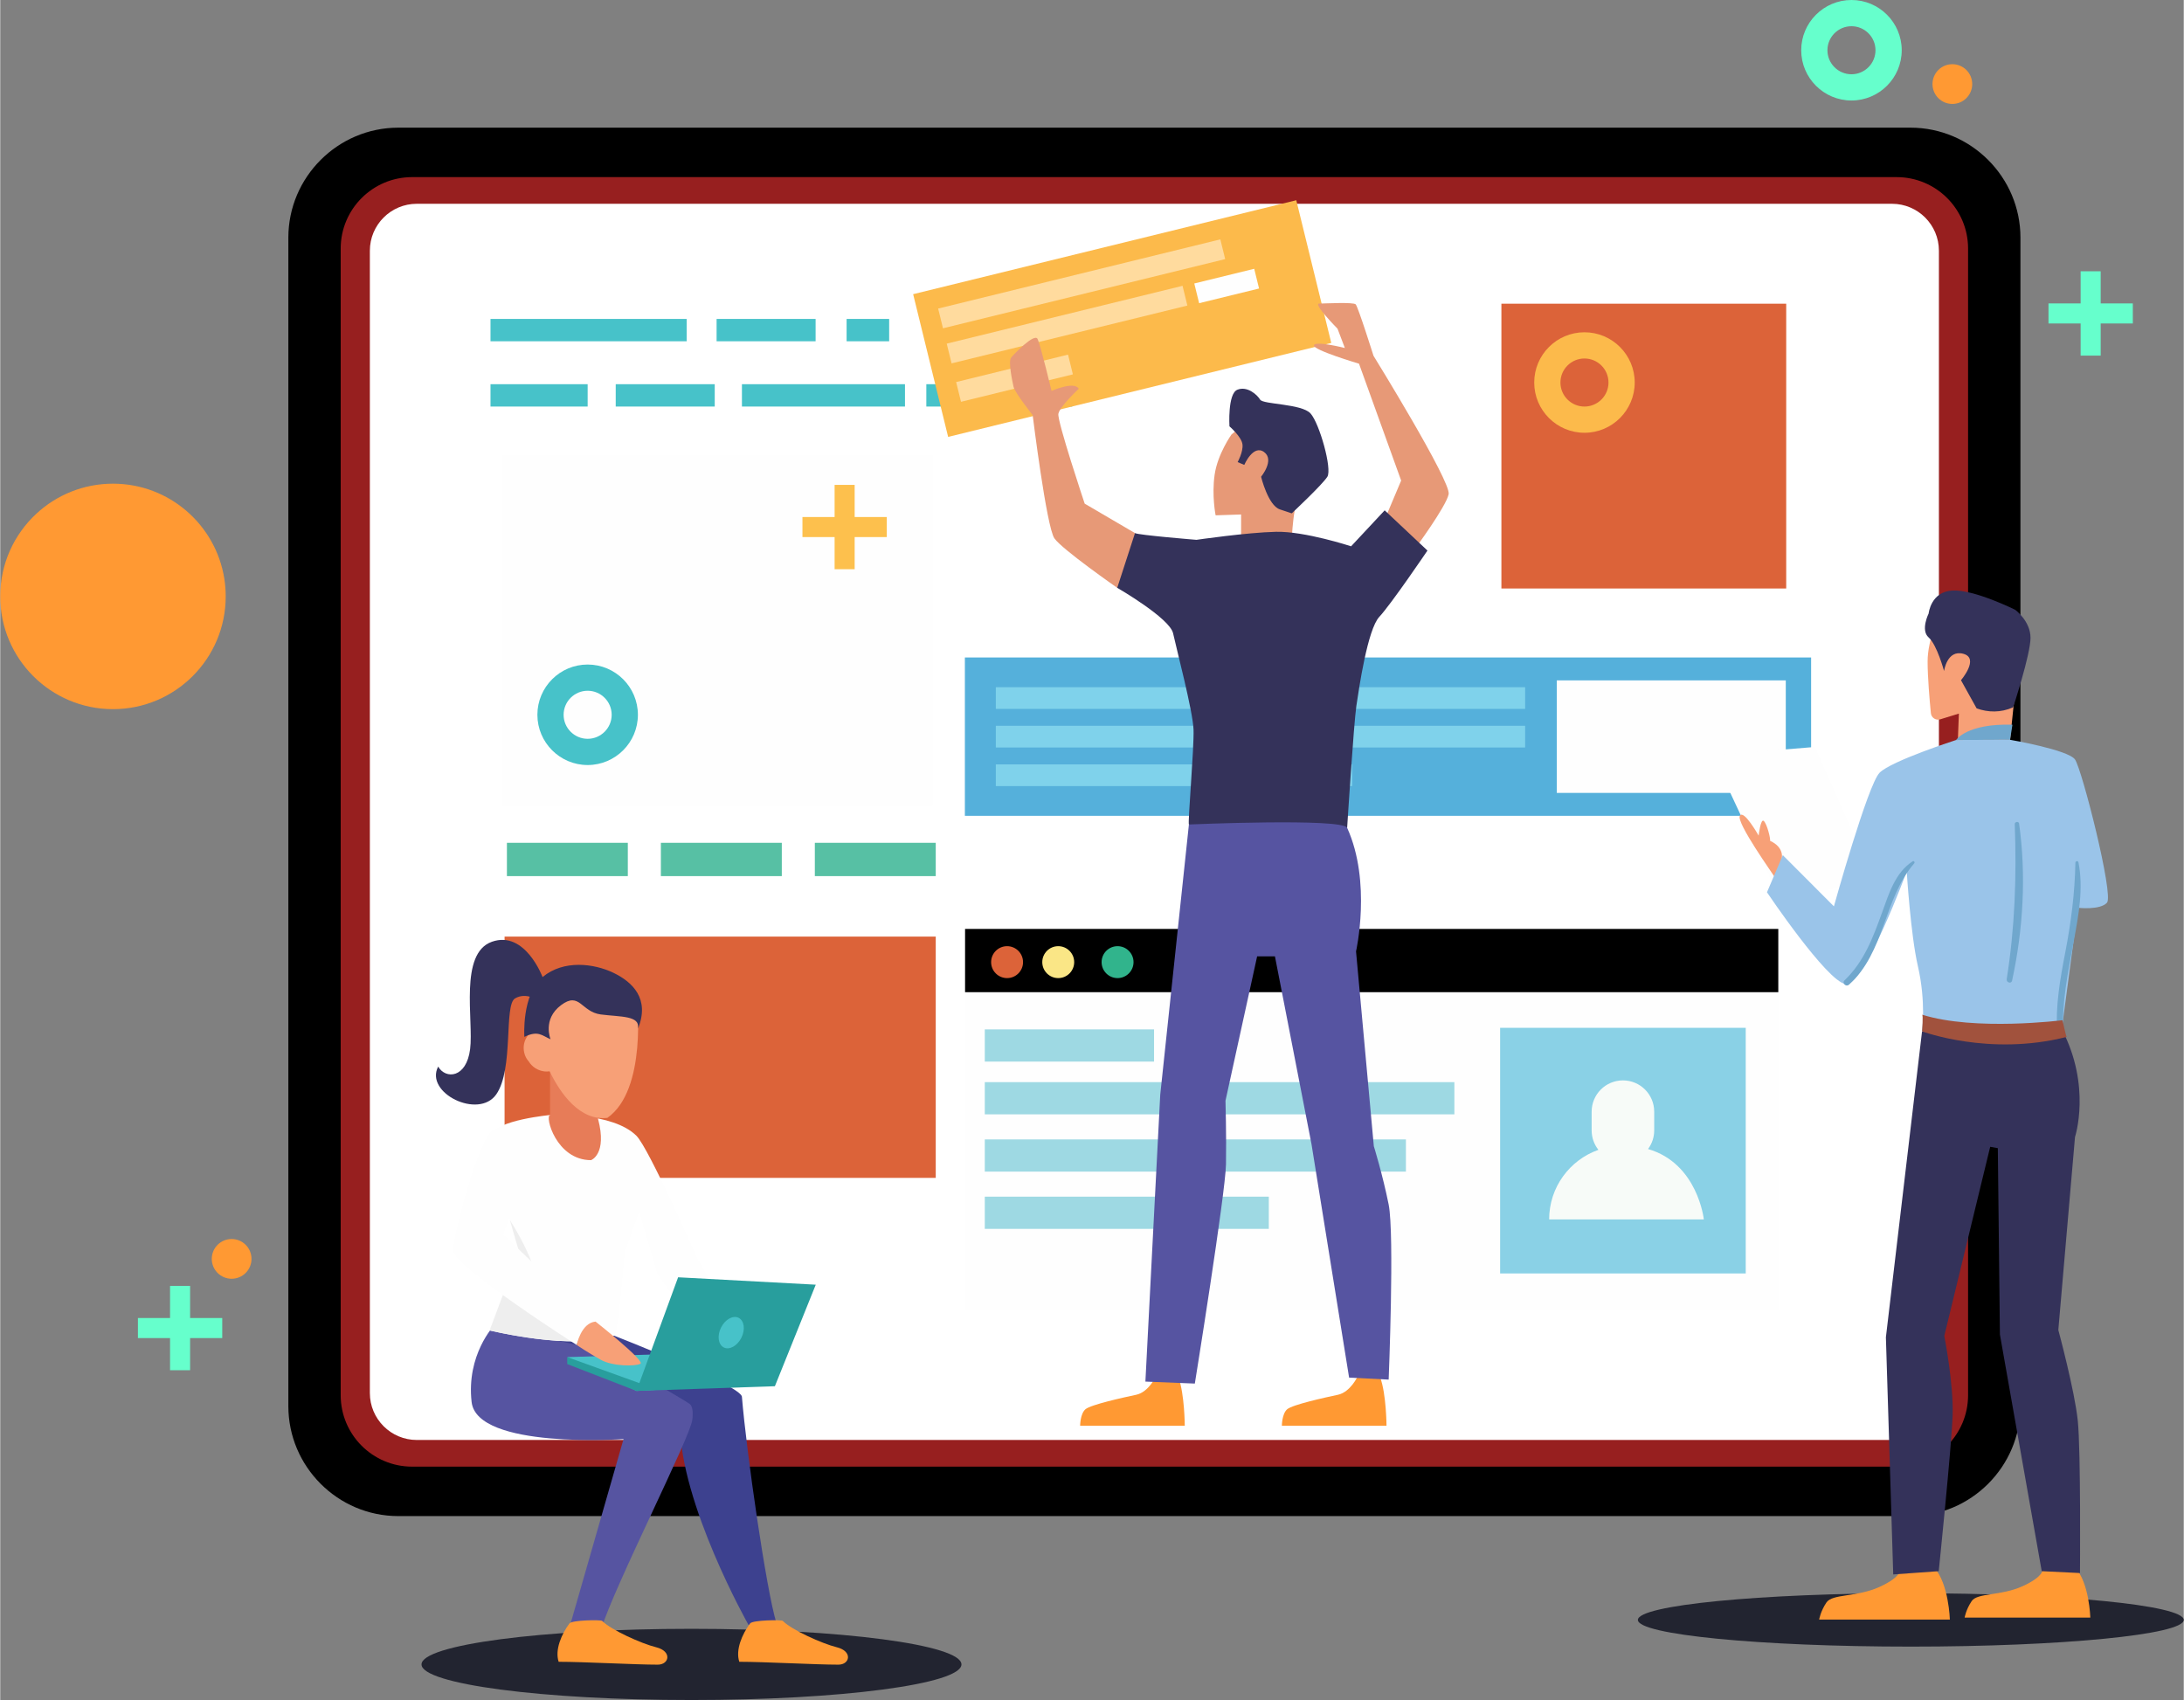 <?xml version="1.0" encoding="UTF-8"?>
<!DOCTYPE svg PUBLIC "-//W3C//DTD SVG 1.1//EN" "http://www.w3.org/Graphics/SVG/1.1/DTD/svg11.dtd">
<!-- Creator: CorelDRAW 2018 (64-Bit Evaluation Version) -->
<svg xmlns="http://www.w3.org/2000/svg" xml:space="preserve" width="3.881in" height="3.021in" version="1.1" style="shape-rendering:geometricPrecision; text-rendering:geometricPrecision; image-rendering:optimizeQuality; fill-rule:evenodd; clip-rule:evenodd"
viewBox="0 0 1941.12 1511.31"
 xmlns:xlink="http://www.w3.org/1999/xlink">
 <rect x="0" y="0" width="1941.12" height="1511.31" fill="#808080" stroke="none"/>
 <defs>
  <style type="text/css">
  
    svg{
        overflow: inherit;
    }

    .fil10 {fill:#FEFEFE}
    .fil18 {fill:#FFDB9E}
    .fil32 {fill:#FDC04D}
    .fil17 {fill:#FCBA4B}
    .fil13 {fill:#F7A077}
    .fil24 {fill:#F7FBF8}
    .fil25 {fill:#FAE686}
    .fil12 {fill:#EEEEEE}
    .fil11 {fill:#E77C58}
    .fil31 {fill:#E79977}
    .fil6 {fill:#DC6339}
    .fil30 {fill:#A1523D}
    .fil22 {fill:#9ED9E3}
    .fil29 {fill:#9AC4E9}
    .fil23 {fill:#8AD1E6}
    .fil20 {fill:#7FD2EB}
    .fil28 {fill:#70A7CD}
    .fil19 {fill:#55B0DB}
    .fil16 {fill:#57C0A4}
    .fil7 {fill:#47C2C9}
    .fil26 {fill:#31B48C}
    .fil15 {fill:#289E9D}
    .fil9 {fill:#5654A1}
    .fil27 {fill:#383A50}
    .fil8 {fill:#3D418F}
    .fil14 {fill:#34325A}
    .fil3 {fill:black}
    .fil21 {fill:black}
    .fil1 {fill:#222430}
    .fil2 {fill:#66FFCC}
    .fil4 {fill:#971F1F}
    .fil0 {fill:#FF9933}
    .fil5 {fill:white}
   
    .golines {
        transform: scalex(0);
        transform-origin: left;        
        transform-box: fill-box;
        transform-origin: center;
        animation: go_lines 4s ease-in-out infinite 0.5s;
    }

     @keyframes go_lines {
        0%{
            transform: scale(0); 
        }

        10% {
            transform: scale(1);  
        }

        100% {
            transform: scale(1);  
        }
    }

    .shapeone{
        animation: animationFramesOne 10s infinite linear;
    }

    @keyframes animationFramesOne{
        0% {
            transform:  translate(0px,0px);
        }
        20% {
            transform:  translate(73px,-1px);
        }
        40% {
            transform:  translate(141px,72px);
        }
        60% {
            transform:  translate(83px,122px);
        }
        80% {
            transform:  translate(40px,72px);
        }
        100% {
            transform:  translate(0px,0px);
        }
    }

    .shapetwo{
        animation: animationFramesTwo 10s infinite linear;
    }

    @keyframes animationFramesTwo{
        0% {
            transform:  translate(0px,0px);
        }
        20% {
            transform:  translate(-90px,-1px);
        }
        40% {
            transform:  translate(-181px,72px);
        }
        60% {
            transform:  translate(-83px,122px);
        }
        80% {
            transform:  translate(-40px,72px);
        }
        100% {
            transform:  translate(0px,0px);
        }
    }

    .shapethree{
        transform-origin: 180px 1170px;
        animation: animationFramesThree 14s infinite linear;
    }

    @keyframes animationFramesThree {
        0% {
            -webkit-transform: rotate(0deg);
            transform: rotate(0deg);
        }
        100% {
            -webkit-transform: rotate(359deg);
            transform: rotate(359deg);
        }
    }

    .shapefour{
        transform-origin: 1850px 270px;
        animation: animationFramesFour 14s infinite linear;
    }

    @keyframes animationFramesFour {
        0% {
            -webkit-transform: rotate(0deg);
            transform: rotate(0deg);
        }
        100% {
            -webkit-transform: rotate(359deg);
            transform: rotate(359deg);
        }
    }
    
  </style>
 </defs>
 <g id="Layer_x0020_1">
  <g id="_2135455186688">
   <path class="fil0 shapeone" d="M100.22 630.43c-55.35,0 -100.22,-44.87 -100.22,-100.22 0,-29.06 12.36,-55.23 32.12,-73.53 17.88,-16.57 41.81,-26.69 68.1,-26.69 49.97,-0 91.39,36.56 98.98,84.39 0.82,5.16 1.24,10.44 1.24,15.83 0,55.35 -44.87,100.22 -100.22,100.22z"/>
   <path class="fil1" d="M854.51 1479.66c0,17.48 -107.45,31.65 -240,31.65 -132.55,0 -240,-14.17 -240,-31.65 0,-17.48 107.45,-31.65 240,-31.65 132.55,0 240,14.18 240,31.65z"/>
   <path class="fil1" d="M1941.12 1440.1c0,13.11 -108.64,23.73 -242.64,23.73 -134.01,0 -242.64,-10.63 -242.64,-23.73 0,-13.11 108.63,-23.74 242.64,-23.74 134.01,0 242.64,10.62 242.64,23.74z"/>
   <polygon class="fil2 shapethree" points="197.36,1171.72 168.79,1171.72 168.79,1143.15 150.96,1143.15 150.96,1171.72 122.39,1171.72 122.39,1189.55 150.96,1189.55 150.96,1218.12 168.79,1218.12 168.79,1189.55 197.36,1189.55 "/>
   <path class="fil0 shapeone" d="M223.37 1119.15c0,9.74 -7.9,17.66 -17.66,17.66 -9.75,0 -17.66,-7.92 -17.66,-17.66 0,-9.76 7.9,-17.67 17.66,-17.67 9.76,0 17.66,7.91 17.66,17.67z"/>
   <path class="fil3" d="M1698.2 1347.8l-1344.35 0c-53.75,0 -97.72,-43.98 -97.72,-97.73l0 -1038.85c0,-53.75 43.97,-97.73 97.72,-97.73l1344.36 -0c53.75,0 97.72,43.98 97.72,97.73l0 1038.85c0,53.75 -43.98,97.73 -97.73,97.73z"/>
   <path class="fil4" d="M366.18 1303.84c-35.07,0 -63.52,-28.44 -63.52,-63.51l0 -1019.35c0,-35.08 28.44,-63.52 63.52,-63.52l1319.69 -0c35.08,0 63.51,28.44 63.51,63.52l0 1019.35c0,35.07 -28.44,63.51 -63.52,63.51l-1319.68 0z"/>
   <path class="fil5" d="M1681.71 1280.14l-1311.37 0c-23.05,0 -41.75,-18.69 -41.75,-41.74l0 -1015.49c0,-23.06 18.69,-41.75 41.75,-41.75l1311.37 0c23.05,0 41.74,18.69 41.74,41.75l0 1015.49c0,23.06 -18.69,41.75 -41.74,41.74z"/>
   <polygon class="fil6" points="831.65,1047.13 448.35,1047.13 448.35,832.63 831.65,832.63 "/>
   <polygon class="fil7" points="967.46,303.39 823.28,303.39 823.28,283.53 967.46,283.53 "/>
   <polygon class="fil7" points="1091.87,303.39 1004.16,303.39 1004.16,283.53 1091.87,283.53 "/>
   <polygon class="fil7" points="952.97,361.42 898.88,361.42 898.88,341.55 952.97,341.55 "/>
   <g>
    <polygon class="fil7 golines" points="724.85,303.39 636.83,303.39 636.83,283.53 724.85,283.53 "/>
    <polygon class="fil7 golines" points="610.24,303.39 435.84,303.39 435.84,283.53 610.24,283.53 "/>
    <polygon class="fil7 golines" points="790.24,303.39 752.41,303.39 752.41,283.53 790.24,283.53 "/>
    <polygon class="fil7 golines" points="877.37,361.42 823.28,361.42 823.28,341.55 877.37,341.55 "/>
    <polygon class="fil7 golines" points="635.18,361.42 547.16,361.42 547.16,341.55 635.18,341.55 "/>
    <polygon class="fil7 golines" points="522.2,361.42 435.84,361.42 435.84,341.55 522.2,341.55 "/>
    <polygon class="fil7 golines" points="804.3,361.42 659.35,361.42 659.35,341.55 804.3,341.55 "/>
   </g>
   <path class="fil8" d="M690.11 1443.21c-9.12,-29.26 -26.81,-153.02 -30.77,-201.49 -0.83,-10.27 -113.63,-54.33 -113.63,-54.33 -66.03,-1.67 -100.01,24.22 -100.01,24.22l158.54 53.55c0,71.5 60.95,179.34 60.95,179.34l24.91 -1.29z"/>
   <path class="fil9" d="M554.11 1279.36l-47.08 163.97 26.9 5.86c11.72,-38.68 79.48,-171.23 81.32,-186.99 0.78,-6.72 0.3,-11.91 -2.21,-14.01 -2.53,-2.12 -78.52,-47.52 -100.59,-52.49 -29.57,-6.65 -73.47,-17.28 -73.47,-17.28 0,-0 -24.75,25.89 -19.93,67.98 4.83,42.1 135.06,32.96 135.06,32.96z"/>
   <path class="fil10" d="M490.57 991.05c0,0 -51.6,4.57 -53.94,18.64 -2.34,14.06 24.62,103.09 24.62,103.09l-26.21 69.96c0,0 74.42,18.32 110.68,4.66 3.44,1.58 9.3,-73.44 9.3,-73.44l12.92 -36.85 16.38 55.61 37.51 52.75 24.61 -19.93 -27.33 -48.04c0,0 -42.31,-96.55 -53.54,-107.79 -21.1,-21.1 -75,-18.64 -75,-18.64z"/>
   <path class="fil11" d="M531.47 994.76l-4 -53.06 -38.68 0 0 49.56c-4.9,0.55 5.27,40.11 36.44,40.11 0,-0 14.55,-5.28 6.23,-36.61z"/>
   <path class="fil12" d="M453.06 1084.65c4.52,16 8.19,28.13 8.19,28.13l-26.21 69.96c0,0 56.63,13.93 95.16,8.42 -3.44,-2.53 -49.12,-33.31 -51.36,-46.73 -4.69,-28.13 -25.77,-59.77 -25.77,-59.77z"/>
   <path class="fil13" d="M565.92 888.13c-3.27,-13.58 -24.46,-17.51 -57.96,-13.57 -22.78,2.68 -27.9,23.65 -28.54,39.23l-1.03 0.23c-7.86,2.41 -13.47,10.06 -13.04,18.38 0.22,4.25 1.72,8.13 4.53,11.28 2.96,4.82 8,8.06 13.78,8.79 1.62,0.21 3.21,0.13 4.77,-0.09 9.49,19.74 26.89,44.34 51.3,41.4 35.79,-25.03 26.19,-105.65 26.19,-105.65z"/>
   <path class="fil14" d="M489.22 923.89c0,0 -7.4,-17.74 9.29,-30.28 16.69,-12.53 17.81,5.96 35.41,8.24 17.59,2.27 34.95,0.83 33.07,12.46 10.66,-26.27 -4.75,-41.3 -21.97,-49.54 -17.21,-8.23 -44.17,-11.78 -62.9,3.84 -18.73,15.62 -16.19,53.16 -16.19,53.16 12.35,-5.97 15.66,-1.14 23.28,2.11z"/>
   <path class="fil14" d="M482.13 868.62c0,0 -15.55,-41.76 -45,-31.42 -29.45,10.34 -16.17,69.69 -19.42,95.51 -3.25,25.83 -21.75,26.96 -28.39,15.48 -12.31,23.4 35.93,47.19 51.64,24.7 15.71,-22.5 6.66,-79.51 16.7,-85.32 10.05,-5.81 20.16,1.74 20.16,1.74l4.3 -20.68z"/>
   <path class="fil10" d="M437.81 1005c-12.39,7.15 -35.17,92.54 -35.17,106.6 0,14.06 109.81,84.1 109.81,84.1 0,0 5.07,-17.28 16.79,-20.8 -2.35,-1.18 -82.05,-77.36 -82.05,-77.36l21.1 -59.72c0,0 0,-50.4 -30.47,-32.82z"/>
   <polygon class="fil7" points="504.05,1206.46 615.98,1203.03 688.65,1230 565.62,1236.52 "/>
   <polygon class="fil15" points="565.62,1236.52 504.05,1212.66 504.05,1206.46 570.49,1230.43 "/>
   <polygon class="fil15" points="565.62,1236.52 602.62,1135.51 724.99,1142.08 688.65,1232.34 "/>
   <path class="fil7" d="M640.78 1180.19c-3.63,7.28 -2.53,15.2 2.46,17.7 4.99,2.5 11.99,-1.38 15.64,-8.65 3.64,-7.27 2.54,-15.2 -2.46,-17.7 -4.99,-2.5 -11.99,1.37 -15.63,8.65z"/>
   <path class="fil13" d="M529.23 1174.9c0,0 44.54,35.16 39.85,37.5 -4.68,2.35 -24.61,2.35 -35.16,-3.52 -10.55,-5.86 -21.48,-13.19 -21.48,-13.19 0,0 3.89,-19.63 16.79,-20.8z"/>
   <path class="fil0" d="M535.1 1440.98c7.91,8.01 34.81,20.16 48.06,23.44 14.21,3.52 11.72,15.45 1.34,15.45 -20.39,0 -65.72,-2.55 -88.08,-2.55 -3.52,-10.55 2.54,-24.66 9.66,-34.16 2.17,-2.9 27.89,-3.32 29.03,-2.18z"/>
   <path class="fil0" d="M695.69 1440.98c7.9,8.01 34.8,20.16 48.06,23.44 14.21,3.52 11.72,15.45 1.34,15.45 -20.39,0 -65.73,-2.55 -88.08,-2.55 -3.52,-10.55 2.54,-24.66 9.66,-34.16 2.16,-2.9 27.89,-3.32 29.03,-2.18z"/>
   <g>
    <polygon class="fil16 golines" points="557.91,778.86 450.43,778.86 450.43,749.25 557.91,749.25 "/>
    <polygon class="fil16 golines" points="831.65,778.86 724.17,778.86 724.17,749.25 831.65,749.25 "/>
    <polygon class="fil16 golines" points="694.79,778.86 587.3,778.86 587.3,749.25 694.79,749.25 "/>
   </g>
   <polygon class="fil17" points="1183.27,304.88 842.67,388.4 811.56,261.52 1152.16,178 "/>
   <polygon class="fil18" points="1088.96,230.34 838.08,291.85 833.78,274.31 1084.65,212.8 "/>
   <polygon class="fil18" points="1055.35,271.64 845.72,323.03 841.42,305.49 1051.05,254.09 "/>
   <polygon class="fil18" points="953.56,332.8 854.1,357.19 849.79,339.64 949.26,315.26 "/>
   <polygon class="fil10" points="1119.07,256.48 1065.8,269.54 1061.49,252.01 1114.77,238.95 "/>
   <polygon class="fil10" points="828.91,404.45 828.91,716.6 446.37,716.6 446.37,404.45 "/>
   <polygon class="fil19" points="1609.84,725.26 857.55,725.26 857.55,584.49 1609.84,584.49 "/>
   <polygon class="fil10" points="1587.32,704.89 1383.74,704.89 1383.74,604.86 1587.32,604.86 "/>
   <g>
    <polygon class="fil20 golines" points="1355.61,630.22 885.06,630.22 885.06,610.92 1355.61,610.92 "/>
    <polygon class="fil20 golines" points="1355.61,664.52 885.06,664.52 885.06,645.22 1355.61,645.22 "/>
    <polygon class="fil20 golines" points="1201.85,698.82 885.06,698.82 885.06,679.53 1201.85,679.53 "/>
   </g>
   <polygon class="fil10" points="1580.67,1165.02 857.72,1165.02 857.72,825.81 1580.67,825.81 "/>
   <polygon class="fil21" points="1580.67,882.05 1580.67,825.81 857.72,825.81 857.72,882.05 "/>
   <g>
    <polygon class="fil22 golines" points="1292.71,990.65 875.25,990.65 875.25,962.02 1292.71,962.02 "/>
    <polygon class="fil22 golines" points="1249.62,1041.56 875.25,1041.56 875.25,1012.93 1249.62,1012.93 "/>
    <polygon class="fil22 golines" points="1127.74,1092.46 875.25,1092.46 875.25,1063.83 1127.74,1063.83 "/>
    <polygon class="fil22 golines" points="1025.73,943.76 875.25,943.76 875.25,915.13 1025.73,915.13 "/>
   </g>
   <polygon class="fil23" points="1551.72,1132.09 1333.37,1132.09 1333.37,913.73 1551.72,913.73 "/>
   <path class="fil24" d="M1464.87 1021.48c3.43,-4.63 5.48,-10.33 5.48,-16.53l0 -16.68c0,-15.36 -12.44,-27.81 -27.8,-27.81 -15.36,0 -27.81,12.45 -27.81,27.81l0 16.68c0,6.52 2.26,12.5 6.02,17.25 -25.51,8.98 -43.81,33.28 -43.8,61.87l137.52 0c0,0 -5.32,-49.75 -49.6,-62.59z"/>
   <path class="fil6" d="M909.26 855.34c0,7.84 -6.35,14.19 -14.19,14.19 -7.84,0 -14.19,-6.35 -14.19,-14.19 0,-7.83 6.35,-14.19 14.19,-14.19 7.84,0 14.19,6.36 14.19,14.19z"/>
   <path class="fil25" d="M954.73 855.34c0,7.84 -6.36,14.19 -14.19,14.19 -7.83,0 -14.18,-6.35 -14.18,-14.19 0,-7.83 6.35,-14.19 14.18,-14.19 7.84,0 14.19,6.36 14.19,14.19z"/>
   <path class="fil26" d="M1007.48 855.34c0,7.84 -6.36,14.19 -14.19,14.19 -7.84,0 -14.19,-6.35 -14.19,-14.19 0,-7.83 6.35,-14.19 14.19,-14.19 7.84,0 14.19,6.36 14.19,14.19z"/>
   <polygon class="fil6" points="1587.7,523.17 1334.51,523.17 1334.51,269.99 1587.7,269.99 "/>
   <path class="fil0" d="M1689.01 1394.73c0,0 2.18,6.66 -18.24,15.98 -20.43,9.32 -41.99,6.03 -47.28,13.86 -5.29,7.83 -6.52,15.24 -6.52,15.24l116.21 0c0,0 -0.88,-32.08 -14.04,-46.33 1.67,3.06 -30.13,1.25 -30.13,1.25z"/>
   <path class="fil0" d="M1815.58 1394.68c0,0 2.1,6.4 -17.54,15.36 -19.63,8.96 -40.37,5.8 -45.45,13.32 -5.08,7.52 -6.28,14.66 -6.28,14.66l111.74 0c0,0 -0.85,-30.86 -13.5,-44.55 1.61,2.94 -28.97,1.21 -28.97,1.21z"/>
   <polygon class="fil10" points="1666.11,783.66 1581.74,798.49 1522.4,671.46 1613.26,664.05 "/>
   <polygon class="fil27" points="1560.76,770.82 1560.84,770.81 "/>
   <path class="fil13" d="M1724.53 545.37c0,0 -11.13,22.25 -11.13,42.65 0,14.25 1.81,34.85 2.9,45.97 0.4,4.04 4.39,6.7 8.27,5.51l16.64 -5.12 -0.93 24.11 46.43 -0.8 10.13 -97.48c0,0 -38.94,-42.65 -72.32,-14.83z"/>
   <path class="fil14" d="M1728.03 596.54c0,0 2.61,-19.3 17.17,-15.31 14.56,4 -2.13,23.47 -2.13,23.47l13.91 25.04c10.19,3.68 21.44,3.95 32.45,-0.93 0,0 15.45,-46.98 15.45,-61.81 0,-14.83 -13.53,-24.85 -13.53,-24.85 0,0 -36.23,-18.11 -55.71,-17.18 -19.47,0.92 -21.32,20.4 -21.32,20.4 0,0 -7.41,14.83 0,21.32 7.42,6.49 13.71,29.85 13.71,29.85z"/>
   <path class="fil28" d="M1788.81 644.27l-2.1 13.41 -47.97 0.18c0,0 9.27,-14.83 50.07,-13.6z"/>
   <path class="fil13" d="M1583.59 764.19c0,0 3.36,-10.52 -10.2,-16.69 0.35,-2.46 -2.71,-14.77 -5.56,-17.62 -2.85,-2.84 -4.64,12.98 -4.64,12.98 0,0 -13.28,-23.64 -16.69,-17.61 -3.41,6.02 29.98,52.53 30.91,54.39 0.93,1.86 6.18,-15.45 6.18,-15.45z"/>
   <path class="fil14" d="M1708.46 916.86l-32.14 271.98 6.52 210.83 40.45 -2.89c0,0 11.44,-110.88 12.36,-138.7 0.93,-27.82 -7.41,-70.47 -7.41,-70.47l40.8 -168.13 6.78 1.24 1.86 165.66 37.17 210.4 34 1.65c0,-0 0.85,-108.51 -1.94,-135.4 -2.78,-26.89 -17.31,-80.67 -17.31,-80.67l14.83 -171.54c0,0 14.83,-45.12 -11.74,-95.81 -3.4,0.31 -124.25,1.86 -124.25,1.86z"/>
   <path class="fil29" d="M1738.74 657.86c0,0 -57.49,18.54 -68,29.06 -10.51,10.5 -40.64,118.82 -40.64,118.82l-45.42 -45.51 -14.08 33.01c0,0 53.16,79.13 69.84,81.6 16.7,2.47 54.4,-100.14 54.4,-100.14 0,0 3.43,56.05 9.89,84.07 7.42,32.14 3.71,58.1 3.71,58.1 51.44,9.34 95.19,7.42 124.25,-1.86l14.39 -107.99c0,0 19.6,2.29 25.78,-4.51 6.19,-6.8 -22.25,-118.68 -28.43,-127.34 -6.18,-8.65 -57.73,-17.5 -57.73,-17.5l-47.97 0.18z"/>
   <path class="fil28" d="M1794.72 732.11c-0.31,-2.19 -3.93,-1.66 -3.85,0.52 1.73,46.47 0.15,91.78 -7.15,137.79 -0.49,3.09 4.1,4.5 4.79,1.32 9.87,-45.49 12.7,-93.46 6.21,-139.63z"/>
   <path class="fil28" d="M1847.48 766.53c-0.31,-1.55 -2.67,-1.14 -2.7,0.37 -0.5,27.15 -3.86,53.11 -9,79.78 -4.58,23.69 -8.77,47.41 -7.23,71.64 0.22,3.39 5.46,3.44 5.31,0 -1.17,-27.98 4.52,-54.99 9.61,-82.35 4.23,-22.71 8.59,-46.45 4.01,-69.44z"/>
   <path class="fil28" d="M1700.12 765.71c-15.43,9.81 -21.23,29.01 -27.14,45.35 -8,22.1 -15.98,43.82 -33.4,60.4 -2.59,2.47 1.28,6.28 3.92,3.91 32.14,-28.93 30.61,-76.23 58.01,-107.85 0.81,-0.94 -0.23,-2.56 -1.4,-1.82z"/>
   <path class="fil30" d="M1833.32 906.98c0,0 -77.89,9.89 -124.86,-4.95 1.23,0 0,14.83 0,14.83 0,0 59.89,22.47 128.57,4.94 -0.54,-0.22 -3.71,-14.83 -3.71,-14.83z"/>
   <path class="fil0" d="M1027.41 1223.54c0,0 -6.45,14.06 -17.58,16.41 -11.14,2.35 -40.44,8.79 -45.13,12.89 -4.69,4.1 -4.69,14.65 -4.69,14.65l93.02 0c0,0 -0.16,-28.16 -5.57,-42.79 2.22,0.01 -20.05,-1.16 -20.05,-1.16z"/>
   <path class="fil0" d="M1206.75 1223.54c0,0 -6.45,14.06 -17.58,16.41 -11.14,2.35 -40.44,8.79 -45.13,12.89 -4.69,4.1 -4.69,14.65 -4.69,14.65l93.02 0c0,0 -0.17,-28.16 -5.57,-42.79 2.22,0.01 -20.05,-1.16 -20.05,-1.16z"/>
   <path class="fil31" d="M1195.35 309.37c0,0 -25.91,-6.61 -27.48,-2.48 -1.56,4.12 40.05,16.43 40.05,16.43l37.47 103.9 -14.03 33.25 25.79 28.13c0,0 28.13,-38.1 30.48,-49.24 2.34,-11.13 -66.82,-123.08 -66.82,-123.08 0,0 -13.73,-43.62 -15.83,-45.71 -2.09,-2.1 -26.87,-0.78 -32.49,-0.69 -5.6,0.1 16.33,22.31 16.33,22.31l6.52 17.17z"/>
   <path class="fil31" d="M1094.55 386.28c0,0 -12.35,17.33 -14.98,35.79 -2.64,18.46 0.88,36.05 0.88,36.05l22.66 -0.75 0 21.2 45.04 0c0,0 0.88,-16.05 2.64,-24.84 1.76,-8.79 14.06,-25.5 14.06,-25.5l-20.22 -57.14 -29 -2.64 -21.07 17.83z"/>
   <path class="fil14" d="M1105.94 413.28c0,0 7.91,-18.46 17.58,-11.43 9.67,7.04 -2.64,21.98 -2.64,21.98 0,0 6.16,25.5 16.7,29.01 10.55,3.52 10.55,3.52 10.55,3.52 0,0 27.25,-25.5 31.65,-32.53 4.4,-7.03 -7.03,-47.47 -14.94,-56.26 -7.91,-8.79 -42.19,-7.91 -44.83,-12.31 -2.64,-4.4 -11.43,-12.31 -20.22,-8.79 -8.8,3.52 -7.04,32.53 -7.04,32.53 0,-0 10.87,9.36 11.59,16.11 0.72,6.74 -4.31,15.69 -4.31,15.69l5.92 2.49z"/>
   <path class="fil14" d="M1063.35 479.92c0,0 44.94,-6.56 70.72,-7.15 25.79,-0.59 66.82,12.89 66.82,12.89l29.86 -31.97 38.03 35.75c0,0 -32.37,47.78 -42.8,58.92 -10.43,11.15 -18.05,63.31 -20.4,79.13 -2.34,15.82 -8.2,108.43 -8.2,108.43 0,0 -27.55,32.82 -140.66,-2.93 -1.17,-1.17 4.69,-67.99 4.1,-84.4 -0.58,-16.41 -15.24,-72.09 -18.17,-85.57 -2.94,-13.48 -49.66,-40.45 -49.66,-40.45 0,0 -5.77,-32.84 15.79,-48.65 2.81,1.78 54.58,5.99 54.58,5.99z"/>
   <path class="fil31" d="M958.83 345.59c0,0 -16.99,15.83 -18.16,22.27 -1.17,6.45 23.39,79.88 23.39,79.88l44.72 26.18 -15.79 48.65c0,0 -48.8,-33.98 -55.83,-43.94 -7.03,-9.96 -19.34,-109.6 -19.34,-109.6 0,0 -15.83,-19.93 -17,-25.2 -1.17,-5.27 -4.86,-22.52 -2.14,-25.91 2.73,-3.39 20.86,-22.15 23.52,-16.58 2.66,5.57 12.41,46.17 12.41,46.17 0,0 20.13,-8.95 24.23,-1.91z"/>
   <path class="fil9" d="M1056.71 732.99l-25.49 240.29 -13.19 254.95 43.95 1.76c0,0 27.25,-169.16 27.69,-194.91 0.44,-25.76 -0.44,-56.52 -0.44,-56.52l28.13 -128.36 15.83 0 32.52 167.03 33.41 207.47 35.17 1.76c0,-0 5.27,-129.23 0,-155.61 -5.28,-26.37 -13.19,-51.87 -13.19,-51.87l-15.82 -173.19c0,0 14.06,-61.53 -7.91,-109.89 -4.39,-8.79 -140.66,-2.93 -140.66,-2.93z"/>
   <polygon class="fil32" points="788.13,459.63 759.57,459.63 759.57,431.06 741.74,431.06 741.74,459.63 713.16,459.63 713.16,477.46 741.74,477.46 741.74,506.03 759.57,506.03 759.57,477.46 788.13,477.46 "/>
   <path class="fil7" d="M522.2 614.08c-11.78,0 -21.37,9.58 -21.37,21.36 0,11.77 9.59,21.36 21.37,21.36 11.77,0 21.36,-9.59 21.36,-21.36 0,-11.78 -9.59,-21.36 -21.36,-21.36zm0 66.03c-24.63,0 -44.68,-20.04 -44.68,-44.67 0,-24.63 20.05,-44.67 44.68,-44.67 24.64,0 44.67,20.04 44.67,44.67 0,24.63 -20.04,44.67 -44.67,44.67z"/>
   <polygon class="fil2 shapefour" points="1895.83,269.74 1867.26,269.74 1867.26,241.17 1849.44,241.17 1849.44,269.74 1820.86,269.74 1820.86,287.57 1849.44,287.57 1849.44,316.14 1867.26,316.14 1867.26,287.57 1895.83,287.57 "/>
   <path class="fil0 shapeone" d="M1753.06 74.74c0,9.75 -7.91,17.66 -17.66,17.66 -9.75,0 -17.66,-7.91 -17.66,-17.66 0,-9.76 7.9,-17.67 17.66,-17.67 9.76,0 17.66,7.91 17.66,17.67z"/>
   <path class="fil17" d="M1408.36 318.7c-11.79,0 -21.37,9.58 -21.37,21.36 0,11.78 9.58,21.36 21.37,21.36 11.76,0 21.36,-9.58 21.36,-21.36 0,-11.78 -9.59,-21.36 -21.35,-21.36zm0 66.03c-24.64,0 -44.68,-20.04 -44.68,-44.67 0,-24.64 20.05,-44.67 44.68,-44.67 24.63,0 44.67,20.04 44.67,44.67 0,24.63 -20.04,44.67 -44.67,44.67z"/>
   <path class="fil2 shapetwo" d="M1645.72 23.31c-11.78,0 -21.37,9.58 -21.37,21.35 0,11.77 9.59,21.36 21.37,21.36 11.77,0 21.35,-9.58 21.35,-21.36 0,-11.77 -9.59,-21.35 -21.35,-21.35zm0 66.03c-24.64,0 -44.68,-20.04 -44.68,-44.67 0,-24.63 20.05,-44.67 44.68,-44.67 24.64,-0 44.67,20.04 44.67,44.67 0,24.63 -20.03,44.67 -44.67,44.67z"/>
  </g>
 </g>
</svg>
